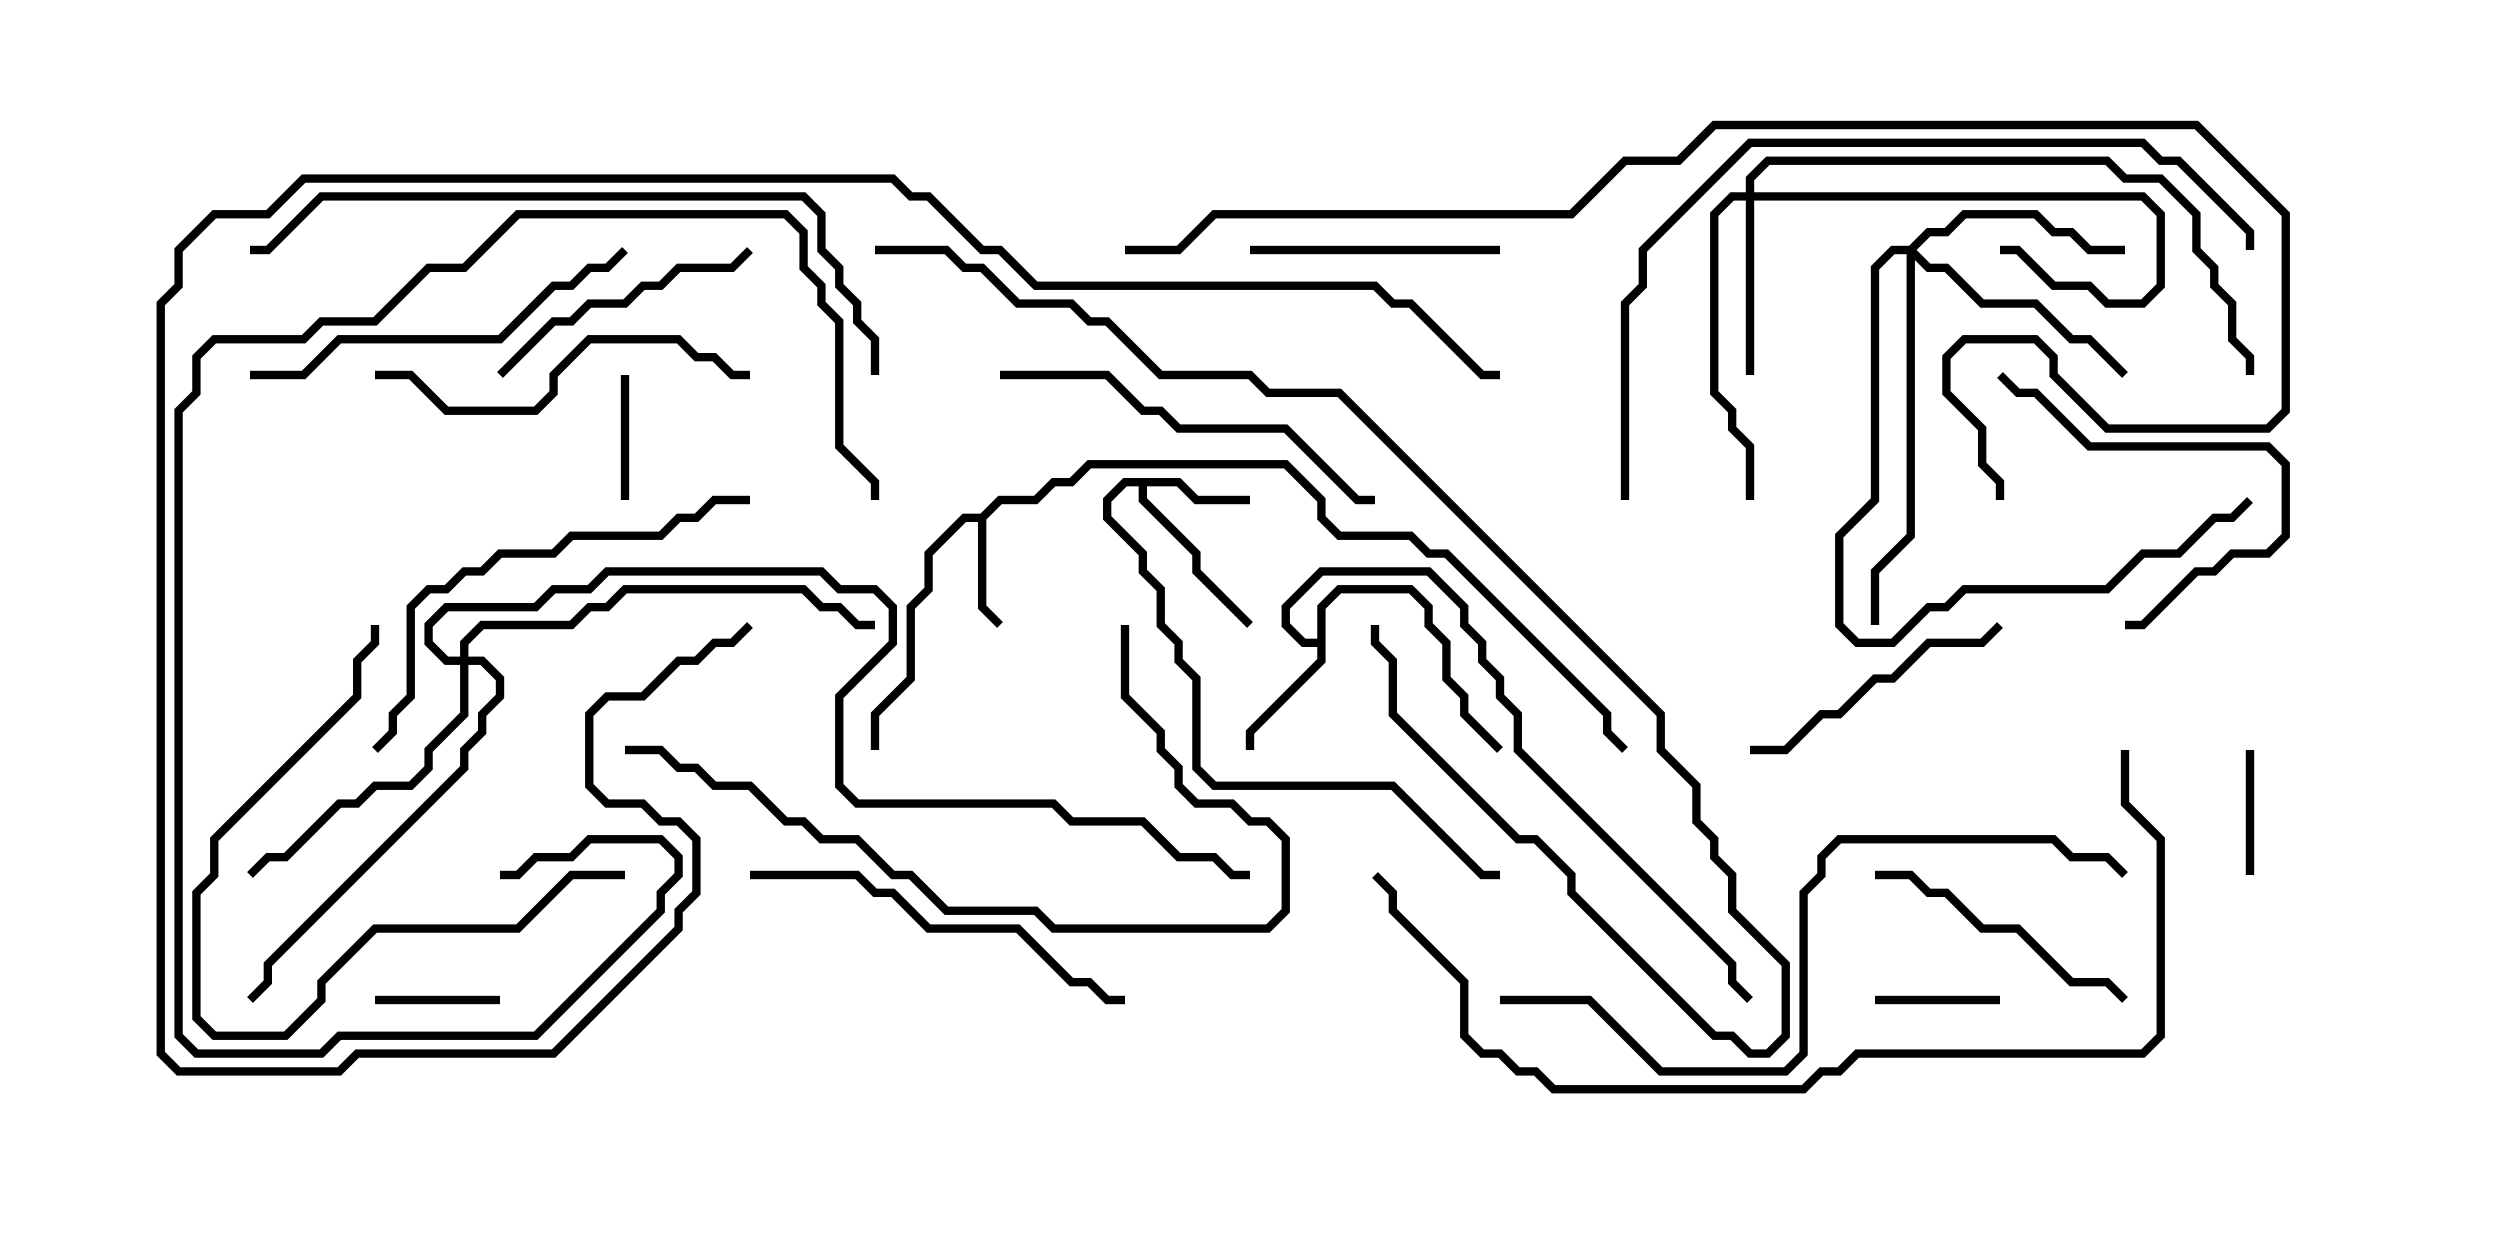 <svg version="1.1" width="30" height="15" xmlns="http://www.w3.org/2000/svg"><path d="M11.765,6.164L11.979,5.95L12.408,5.95L12.622,5.736L12.836,5.736L13.051,5.521L15.449,5.521L15.907,5.979L15.907,6.194L16.092,6.379L16.949,6.379L17.164,6.593L17.378,6.593L19.336,8.551L19.336,8.765L19.535,8.965L19.465,9.035L19.236,8.806L19.236,8.592L17.336,6.693L17.122,6.693L16.908,6.479L16.051,6.479L15.807,6.235L15.807,6.021L15.408,5.621L13.092,5.621L12.878,5.836L12.664,5.836L12.449,6.05L12.021,6.05L11.836,6.235L11.836,7.265L12.035,7.465L11.965,7.535L11.736,7.306L11.736,6.264L11.592,6.264L11.193,6.664L11.193,7.092L10.979,7.306L10.979,8.164L10.55,8.592L10.55,9L10.45,9L10.45,8.551L10.879,8.122L10.879,7.265L11.093,7.051L11.093,6.622L11.551,6.164z" stroke="none"/><path d="M14.164,5.736L14.378,5.95L15,5.95L15,6.05L14.336,6.05L14.122,5.836L13.764,5.836L13.764,5.979L14.407,6.622L14.407,6.836L15.035,7.465L14.965,7.535L14.307,6.878L14.307,6.664L13.664,6.021L13.664,5.836L13.521,5.836L13.336,6.021L13.336,6.194L13.764,6.622L13.764,6.836L13.979,7.051L13.979,7.479L14.193,7.694L14.193,7.908L14.407,8.122L14.407,9.194L14.592,9.379L16.735,9.379L17.806,10.45L18,10.45L18,10.55L17.765,10.55L16.694,9.479L14.551,9.479L14.307,9.235L14.307,8.164L14.093,7.949L14.093,7.735L13.879,7.521L13.879,7.092L13.664,6.878L13.664,6.664L13.236,6.235L13.236,5.979L13.479,5.736z" stroke="none"/><path d="M15.807,7.664L15.807,7.265L16.051,7.021L16.949,7.021L17.193,7.265L17.193,7.479L17.407,7.694L17.407,8.122L17.621,8.336L17.621,8.551L18.035,8.965L17.965,9.035L17.521,8.592L17.521,8.378L17.307,8.164L17.307,7.735L17.093,7.521L17.093,7.306L16.908,7.121L16.092,7.121L15.907,7.306L15.907,7.949L15.05,8.806L15.05,9L14.95,9L14.95,8.765L15.807,7.908L15.807,7.764L15.622,7.764L15.379,7.521L15.379,7.265L15.836,6.807L17.164,6.807L17.621,7.265L17.621,7.479L17.836,7.694L17.836,7.908L18.05,8.122L18.05,8.336L18.264,8.551L18.264,8.979L20.836,11.551L20.836,11.765L21.035,11.965L20.965,12.035L20.736,11.806L20.736,11.592L18.164,9.021L18.164,8.592L17.95,8.378L17.95,8.164L17.736,7.949L17.736,7.735L17.521,7.521L17.521,7.306L17.122,6.907L15.878,6.907L15.479,7.306L15.479,7.479L15.664,7.664z" stroke="none"/><path d="M20.95,2.307L20.95,2.122L21.194,1.879L25.306,1.879L25.521,2.093L25.949,2.093L26.407,2.551L26.407,2.979L26.621,3.194L26.621,3.408L26.836,3.622L26.836,4.051L27.05,4.265L27.05,4.5L26.95,4.5L26.95,4.306L26.736,4.092L26.736,3.664L26.521,3.449L26.521,3.235L26.307,3.021L26.307,2.592L25.908,2.193L25.479,2.193L25.265,1.979L21.235,1.979L21.05,2.164L21.05,2.307L25.735,2.307L25.979,2.551L25.979,3.449L25.735,3.693L25.265,3.693L25.051,3.479L24.622,3.479L24.194,3.05L24,3.05L24,2.95L24.235,2.95L24.664,3.379L25.092,3.379L25.306,3.593L25.694,3.593L25.879,3.408L25.879,2.592L25.694,2.407L21.05,2.407L21.05,4.5L20.95,4.5L20.95,2.407L20.806,2.407L20.621,2.592L20.621,4.694L20.836,4.908L20.836,5.122L21.05,5.336L21.05,6L20.95,6L20.95,5.378L20.736,5.164L20.736,4.949L20.521,4.735L20.521,2.551L20.765,2.307z" stroke="none"/><path d="M22.908,2.95L23.122,2.736L23.336,2.736L23.551,2.521L24.449,2.521L24.664,2.736L24.878,2.736L25.092,2.95L25.5,2.95L25.5,3.05L25.051,3.05L24.836,2.836L24.622,2.836L24.408,2.621L23.592,2.621L23.378,2.836L23.164,2.836L22.999,3L23.164,3.164L23.378,3.164L23.806,3.593L24.449,3.593L24.878,4.021L25.092,4.021L25.535,4.465L25.465,4.535L25.051,4.121L24.836,4.121L24.408,3.693L23.765,3.693L23.336,3.264L23.122,3.264L22.979,3.121L22.979,6.449L22.55,6.878L22.55,7.5L22.45,7.5L22.45,6.836L22.879,6.408L22.879,3.05L22.735,3.05L22.55,3.235L22.55,6.021L22.121,6.449L22.121,7.479L22.306,7.664L22.694,7.664L23.122,7.236L23.336,7.236L23.551,7.021L25.265,7.021L25.694,6.593L26.122,6.593L26.551,6.164L26.765,6.164L26.965,5.965L27.035,6.035L26.806,6.264L26.592,6.264L26.164,6.693L25.735,6.693L25.306,7.121L23.592,7.121L23.378,7.336L23.164,7.336L22.735,7.764L22.265,7.764L22.021,7.521L22.021,6.408L22.45,5.979L22.45,3.194L22.694,2.95z" stroke="none"/><path d="M5.521,7.879L5.521,7.694L5.765,7.45L6.836,7.45L7.051,7.236L7.265,7.236L7.479,7.021L9.664,7.021L9.878,7.236L10.092,7.236L10.306,7.45L10.5,7.45L10.5,7.55L10.265,7.55L10.051,7.336L9.836,7.336L9.622,7.121L7.521,7.121L7.306,7.336L7.092,7.336L6.878,7.55L5.806,7.55L5.621,7.735L5.621,7.879L5.806,7.879L6.05,8.122L6.05,8.378L5.836,8.592L5.836,8.806L5.621,9.021L5.621,9.235L3.264,11.592L3.264,11.806L3.035,12.035L2.965,11.965L3.164,11.765L3.164,11.551L5.521,9.194L5.521,8.979L5.736,8.765L5.736,8.551L5.95,8.336L5.95,8.164L5.765,7.979L5.621,7.979L5.621,8.592L5.193,9.021L5.193,9.235L4.949,9.479L4.521,9.479L4.306,9.693L4.092,9.693L3.449,10.336L3.235,10.336L3.035,10.535L2.965,10.465L3.194,10.236L3.408,10.236L4.051,9.593L4.265,9.593L4.479,9.379L4.908,9.379L5.093,9.194L5.093,8.979L5.521,8.551L5.521,7.979L5.336,7.979L5.093,7.735L5.093,7.479L5.336,7.236L6.408,7.236L6.622,7.021L7.051,7.021L7.265,6.807L9.878,6.807L10.092,7.021L10.521,7.021L10.764,7.265L10.764,7.735L10.121,8.378L10.121,9.408L10.306,9.593L12.664,9.593L12.878,9.807L13.735,9.807L14.164,10.236L14.592,10.236L14.806,10.45L15,10.45L15,10.55L14.765,10.55L14.551,10.336L14.122,10.336L13.694,9.907L12.836,9.907L12.622,9.693L10.265,9.693L10.021,9.449L10.021,8.336L10.664,7.694L10.664,7.306L10.479,7.121L10.051,7.121L9.836,6.907L7.306,6.907L7.092,7.121L6.664,7.121L6.449,7.336L5.378,7.336L5.193,7.521L5.193,7.694L5.378,7.879z" stroke="none"/><path d="M24,11.95L24,12.05L22.5,12.05L22.5,11.95z" stroke="none"/><path d="M7.45,4.5L7.55,4.5L7.55,6L7.45,6z" stroke="none"/><path d="M26.95,9L27.05,9L27.05,10.5L26.95,10.5z" stroke="none"/><path d="M4.5,12.05L4.5,11.95L6,11.95L6,12.05z" stroke="none"/><path d="M18,2.95L18,3.05L15,3.05L15,2.95z" stroke="none"/><path d="M25.5,7.55L25.5,7.45L25.694,7.45L26.336,6.807L26.551,6.807L26.765,6.593L27.194,6.593L27.379,6.408L27.379,5.592L27.194,5.407L25.051,5.407L24.408,4.764L24.194,4.764L23.965,4.535L24.035,4.465L24.235,4.664L24.449,4.664L25.092,5.307L27.235,5.307L27.479,5.551L27.479,6.449L27.235,6.693L26.806,6.693L26.592,6.907L26.378,6.907L25.735,7.55z" stroke="none"/><path d="M23.965,7.465L24.035,7.535L23.806,7.764L23.164,7.764L22.735,8.193L22.521,8.193L22.092,8.621L21.878,8.621L21.449,9.05L21,9.05L21,8.95L21.408,8.95L21.836,8.521L22.051,8.521L22.479,8.093L22.694,8.093L23.122,7.664L23.765,7.664z" stroke="none"/><path d="M6.035,4.535L5.965,4.465L6.622,3.807L6.836,3.807L7.051,3.593L7.479,3.593L7.694,3.379L7.908,3.379L8.122,3.164L8.765,3.164L8.965,2.965L9.035,3.035L8.806,3.264L8.164,3.264L7.949,3.479L7.735,3.479L7.521,3.693L7.092,3.693L6.878,3.907L6.664,3.907z" stroke="none"/><path d="M22.5,10.55L22.5,10.45L22.949,10.45L23.164,10.664L23.378,10.664L23.806,11.093L24.235,11.093L24.878,11.736L25.306,11.736L25.535,11.965L25.465,12.035L25.265,11.836L24.836,11.836L24.194,11.193L23.765,11.193L23.336,10.764L23.122,10.764L22.908,10.55z" stroke="none"/><path d="M7.5,10.45L7.5,10.55L6.878,10.55L6.235,11.193L4.521,11.193L3.907,11.806L3.907,12.021L3.449,12.479L2.551,12.479L2.307,12.235L2.307,10.694L2.521,10.479L2.521,10.051L4.236,8.336L4.236,7.908L4.45,7.694L4.45,7.5L4.55,7.5L4.55,7.735L4.336,7.949L4.336,8.378L2.621,10.092L2.621,10.521L2.407,10.735L2.407,12.194L2.592,12.379L3.408,12.379L3.807,11.979L3.807,11.765L4.479,11.093L6.194,11.093L6.836,10.45z" stroke="none"/><path d="M4.5,4.55L4.5,4.45L4.949,4.45L5.378,4.879L6.408,4.879L6.593,4.694L6.593,4.479L7.051,4.021L8.164,4.021L8.378,4.236L8.592,4.236L8.806,4.45L9,4.45L9,4.55L8.765,4.55L8.551,4.336L8.336,4.336L8.122,4.121L7.092,4.121L6.693,4.521L6.693,4.735L6.449,4.979L5.336,4.979L4.908,4.55z" stroke="none"/><path d="M12,4.55L12,4.45L13.306,4.45L13.735,4.879L13.949,4.879L14.164,5.093L15.449,5.093L16.306,5.95L16.5,5.95L16.5,6.05L16.265,6.05L15.408,5.193L14.122,5.193L13.908,4.979L13.694,4.979L13.265,4.55z" stroke="none"/><path d="M3,4.55L3,4.45L3.622,4.45L4.051,4.021L5.979,4.021L6.622,3.379L6.836,3.379L7.051,3.164L7.265,3.164L7.465,2.965L7.535,3.035L7.306,3.264L7.092,3.264L6.878,3.479L6.664,3.479L6.021,4.121L4.092,4.121L3.664,4.55z" stroke="none"/><path d="M13.5,11.95L13.5,12.05L13.265,12.05L13.051,11.836L12.836,11.836L12.194,11.193L11.122,11.193L10.694,10.764L10.479,10.764L10.265,10.55L9,10.55L9,10.45L10.306,10.45L10.521,10.664L10.735,10.664L11.164,11.093L12.235,11.093L12.878,11.736L13.092,11.736L13.306,11.95z" stroke="none"/><path d="M9,5.95L9,6.05L8.592,6.05L8.378,6.264L8.164,6.264L7.949,6.479L6.878,6.479L6.664,6.693L6.021,6.693L5.806,6.907L5.592,6.907L5.378,7.121L5.164,7.121L4.979,7.306L4.979,8.378L4.764,8.592L4.764,8.806L4.535,9.035L4.465,8.965L4.664,8.765L4.664,8.551L4.879,8.336L4.879,7.265L5.122,7.021L5.336,7.021L5.551,6.807L5.765,6.807L5.979,6.593L6.622,6.593L6.836,6.379L7.908,6.379L8.122,6.164L8.336,6.164L8.551,5.95z" stroke="none"/><path d="M13.45,7.5L13.55,7.5L13.55,8.336L13.979,8.765L13.979,8.979L14.193,9.194L14.193,9.408L14.378,9.593L14.806,9.593L15.021,9.807L15.235,9.807L15.479,10.051L15.479,10.949L15.235,11.193L12.622,11.193L12.408,10.979L11.336,10.979L10.908,10.55L10.694,10.55L10.265,10.121L9.836,10.121L9.622,9.907L9.408,9.907L8.979,9.479L8.551,9.479L8.336,9.264L8.122,9.264L7.908,9.05L7.5,9.05L7.5,8.95L7.949,8.95L8.164,9.164L8.378,9.164L8.592,9.379L9.021,9.379L9.449,9.807L9.664,9.807L9.878,10.021L10.306,10.021L10.735,10.45L10.949,10.45L11.378,10.879L12.449,10.879L12.664,11.093L15.194,11.093L15.379,10.908L15.379,10.092L15.194,9.907L14.979,9.907L14.765,9.693L14.336,9.693L14.093,9.449L14.093,9.235L13.879,9.021L13.879,8.806L13.45,8.378z" stroke="none"/><path d="M6,10.55L6,10.45L6.194,10.45L6.408,10.236L6.836,10.236L7.051,10.021L7.949,10.021L8.193,10.265L8.193,10.521L7.979,10.735L7.979,10.949L6.449,12.479L4.092,12.479L3.878,12.693L2.336,12.693L2.093,12.449L2.093,4.908L2.307,4.694L2.307,4.265L2.551,4.021L3.622,4.021L3.836,3.807L4.479,3.807L5.122,3.164L5.551,3.164L6.194,2.521L9.449,2.521L9.693,2.765L9.693,3.194L9.907,3.408L9.907,3.622L10.121,3.836L10.121,5.336L10.55,5.765L10.55,6L10.45,6L10.45,5.806L10.021,5.378L10.021,3.878L9.807,3.664L9.807,3.449L9.593,3.235L9.593,2.806L9.408,2.621L6.235,2.621L5.592,3.264L5.164,3.264L4.521,3.907L3.878,3.907L3.664,4.121L2.592,4.121L2.407,4.306L2.407,4.735L2.193,4.949L2.193,12.408L2.378,12.593L3.836,12.593L4.051,12.379L6.408,12.379L7.879,10.908L7.879,10.694L8.093,10.479L8.093,10.306L7.908,10.121L7.092,10.121L6.878,10.336L6.449,10.336L6.235,10.55z" stroke="none"/><path d="M10.5,3.05L10.5,2.95L11.378,2.95L11.592,3.164L11.806,3.164L12.235,3.593L12.878,3.593L13.092,3.807L13.306,3.807L13.949,4.45L15.021,4.45L15.235,4.664L16.092,4.664L19.979,8.551L19.979,8.979L20.407,9.408L20.407,9.836L20.621,10.051L20.621,10.265L20.836,10.479L20.836,10.908L21.479,11.551L21.479,12.449L21.235,12.693L20.979,12.693L20.765,12.479L20.551,12.479L18.807,10.735L18.807,10.521L18.408,10.121L18.194,10.121L16.664,8.592L16.664,7.949L16.45,7.735L16.45,7.5L16.55,7.5L16.55,7.694L16.764,7.908L16.764,8.551L18.235,10.021L18.449,10.021L18.907,10.479L18.907,10.694L20.592,12.379L20.806,12.379L21.021,12.593L21.194,12.593L21.379,12.408L21.379,11.592L20.736,10.949L20.736,10.521L20.521,10.306L20.521,10.092L20.307,9.878L20.307,9.449L19.879,9.021L19.879,8.592L16.051,4.764L15.194,4.764L14.979,4.55L13.908,4.55L13.265,3.907L13.051,3.907L12.836,3.693L12.194,3.693L11.765,3.264L11.551,3.264L11.336,3.05z" stroke="none"/><path d="M18,12.05L18,11.95L19.092,11.95L19.949,12.807L21.408,12.807L21.593,12.622L21.593,10.694L21.807,10.479L21.807,10.265L22.051,10.021L24.664,10.021L24.878,10.236L25.306,10.236L25.535,10.465L25.465,10.535L25.265,10.336L24.836,10.336L24.622,10.121L22.092,10.121L21.907,10.306L21.907,10.521L21.693,10.735L21.693,12.664L21.449,12.907L19.908,12.907L19.051,12.05z" stroke="none"/><path d="M10.55,4.5L10.45,4.5L10.45,4.092L10.236,3.878L10.236,3.664L10.021,3.449L10.021,3.235L9.807,3.021L9.807,2.592L9.622,2.407L3.878,2.407L3.235,3.05L3,3.05L3,2.95L3.194,2.95L3.836,2.307L9.664,2.307L9.907,2.551L9.907,2.979L10.121,3.194L10.121,3.408L10.336,3.622L10.336,3.836L10.55,4.051z" stroke="none"/><path d="M19.55,6L19.45,6L19.45,3.622L19.664,3.408L19.664,2.979L20.979,1.664L25.735,1.664L25.949,1.879L26.164,1.879L27.05,2.765L27.05,3L26.95,3L26.95,2.806L26.122,1.979L25.908,1.979L25.694,1.764L21.021,1.764L19.764,3.021L19.764,3.449L19.55,3.664z" stroke="none"/><path d="M25.45,9L25.55,9L25.55,9.622L25.979,10.051L25.979,12.449L25.735,12.693L22.306,12.693L22.092,12.907L21.878,12.907L21.664,13.121L18.622,13.121L18.408,12.907L18.194,12.907L17.979,12.693L17.765,12.693L17.521,12.449L17.521,11.806L16.664,10.949L16.664,10.735L16.465,10.535L16.535,10.465L16.764,10.694L16.764,10.908L17.621,11.765L17.621,12.408L17.806,12.593L18.021,12.593L18.235,12.807L18.449,12.807L18.664,13.021L21.622,13.021L21.836,12.807L22.051,12.807L22.265,12.593L25.694,12.593L25.879,12.408L25.879,10.092L25.45,9.664z" stroke="none"/><path d="M8.965,7.465L9.035,7.535L8.806,7.764L8.592,7.764L8.378,7.979L8.164,7.979L7.735,8.407L7.306,8.407L7.121,8.592L7.121,9.408L7.306,9.593L7.735,9.593L7.949,9.807L8.164,9.807L8.407,10.051L8.407,10.735L8.193,10.949L8.193,11.164L6.664,12.693L4.306,12.693L4.092,12.907L2.122,12.907L1.879,12.664L1.879,3.622L2.093,3.408L2.093,2.979L2.551,2.521L3.194,2.521L3.622,2.093L10.735,2.093L10.949,2.307L11.164,2.307L11.806,2.95L12.021,2.95L12.449,3.379L16.521,3.379L16.735,3.593L16.949,3.593L17.806,4.45L18,4.45L18,4.55L17.765,4.55L16.908,3.693L16.694,3.693L16.479,3.479L12.408,3.479L11.979,3.05L11.765,3.05L11.122,2.407L10.908,2.407L10.694,2.193L3.664,2.193L3.235,2.621L2.592,2.621L2.193,3.021L2.193,3.449L1.979,3.664L1.979,12.622L2.164,12.807L4.051,12.807L4.265,12.593L6.622,12.593L8.093,11.122L8.093,10.908L8.307,10.694L8.307,10.092L8.122,9.907L7.908,9.907L7.694,9.693L7.265,9.693L7.021,9.449L7.021,8.551L7.265,8.307L7.694,8.307L8.122,7.879L8.336,7.879L8.551,7.664L8.765,7.664z" stroke="none"/><path d="M13.5,3.05L13.5,2.95L14.122,2.95L14.551,2.521L18.836,2.521L19.479,1.879L20.122,1.879L20.551,1.45L26.378,1.45L27.479,2.551L27.479,4.949L27.235,5.193L25.265,5.193L24.593,4.521L24.593,4.306L24.408,4.121L23.592,4.121L23.407,4.306L23.407,4.694L23.836,5.122L23.836,5.551L24.05,5.765L24.05,6L23.95,6L23.95,5.806L23.736,5.592L23.736,5.164L23.307,4.735L23.307,4.265L23.551,4.021L24.449,4.021L24.693,4.265L24.693,4.479L25.306,5.093L27.194,5.093L27.379,4.908L27.379,2.592L26.336,1.55L20.592,1.55L20.164,1.979L19.521,1.979L18.878,2.621L14.592,2.621L14.164,3.05z" stroke="none"/></svg>